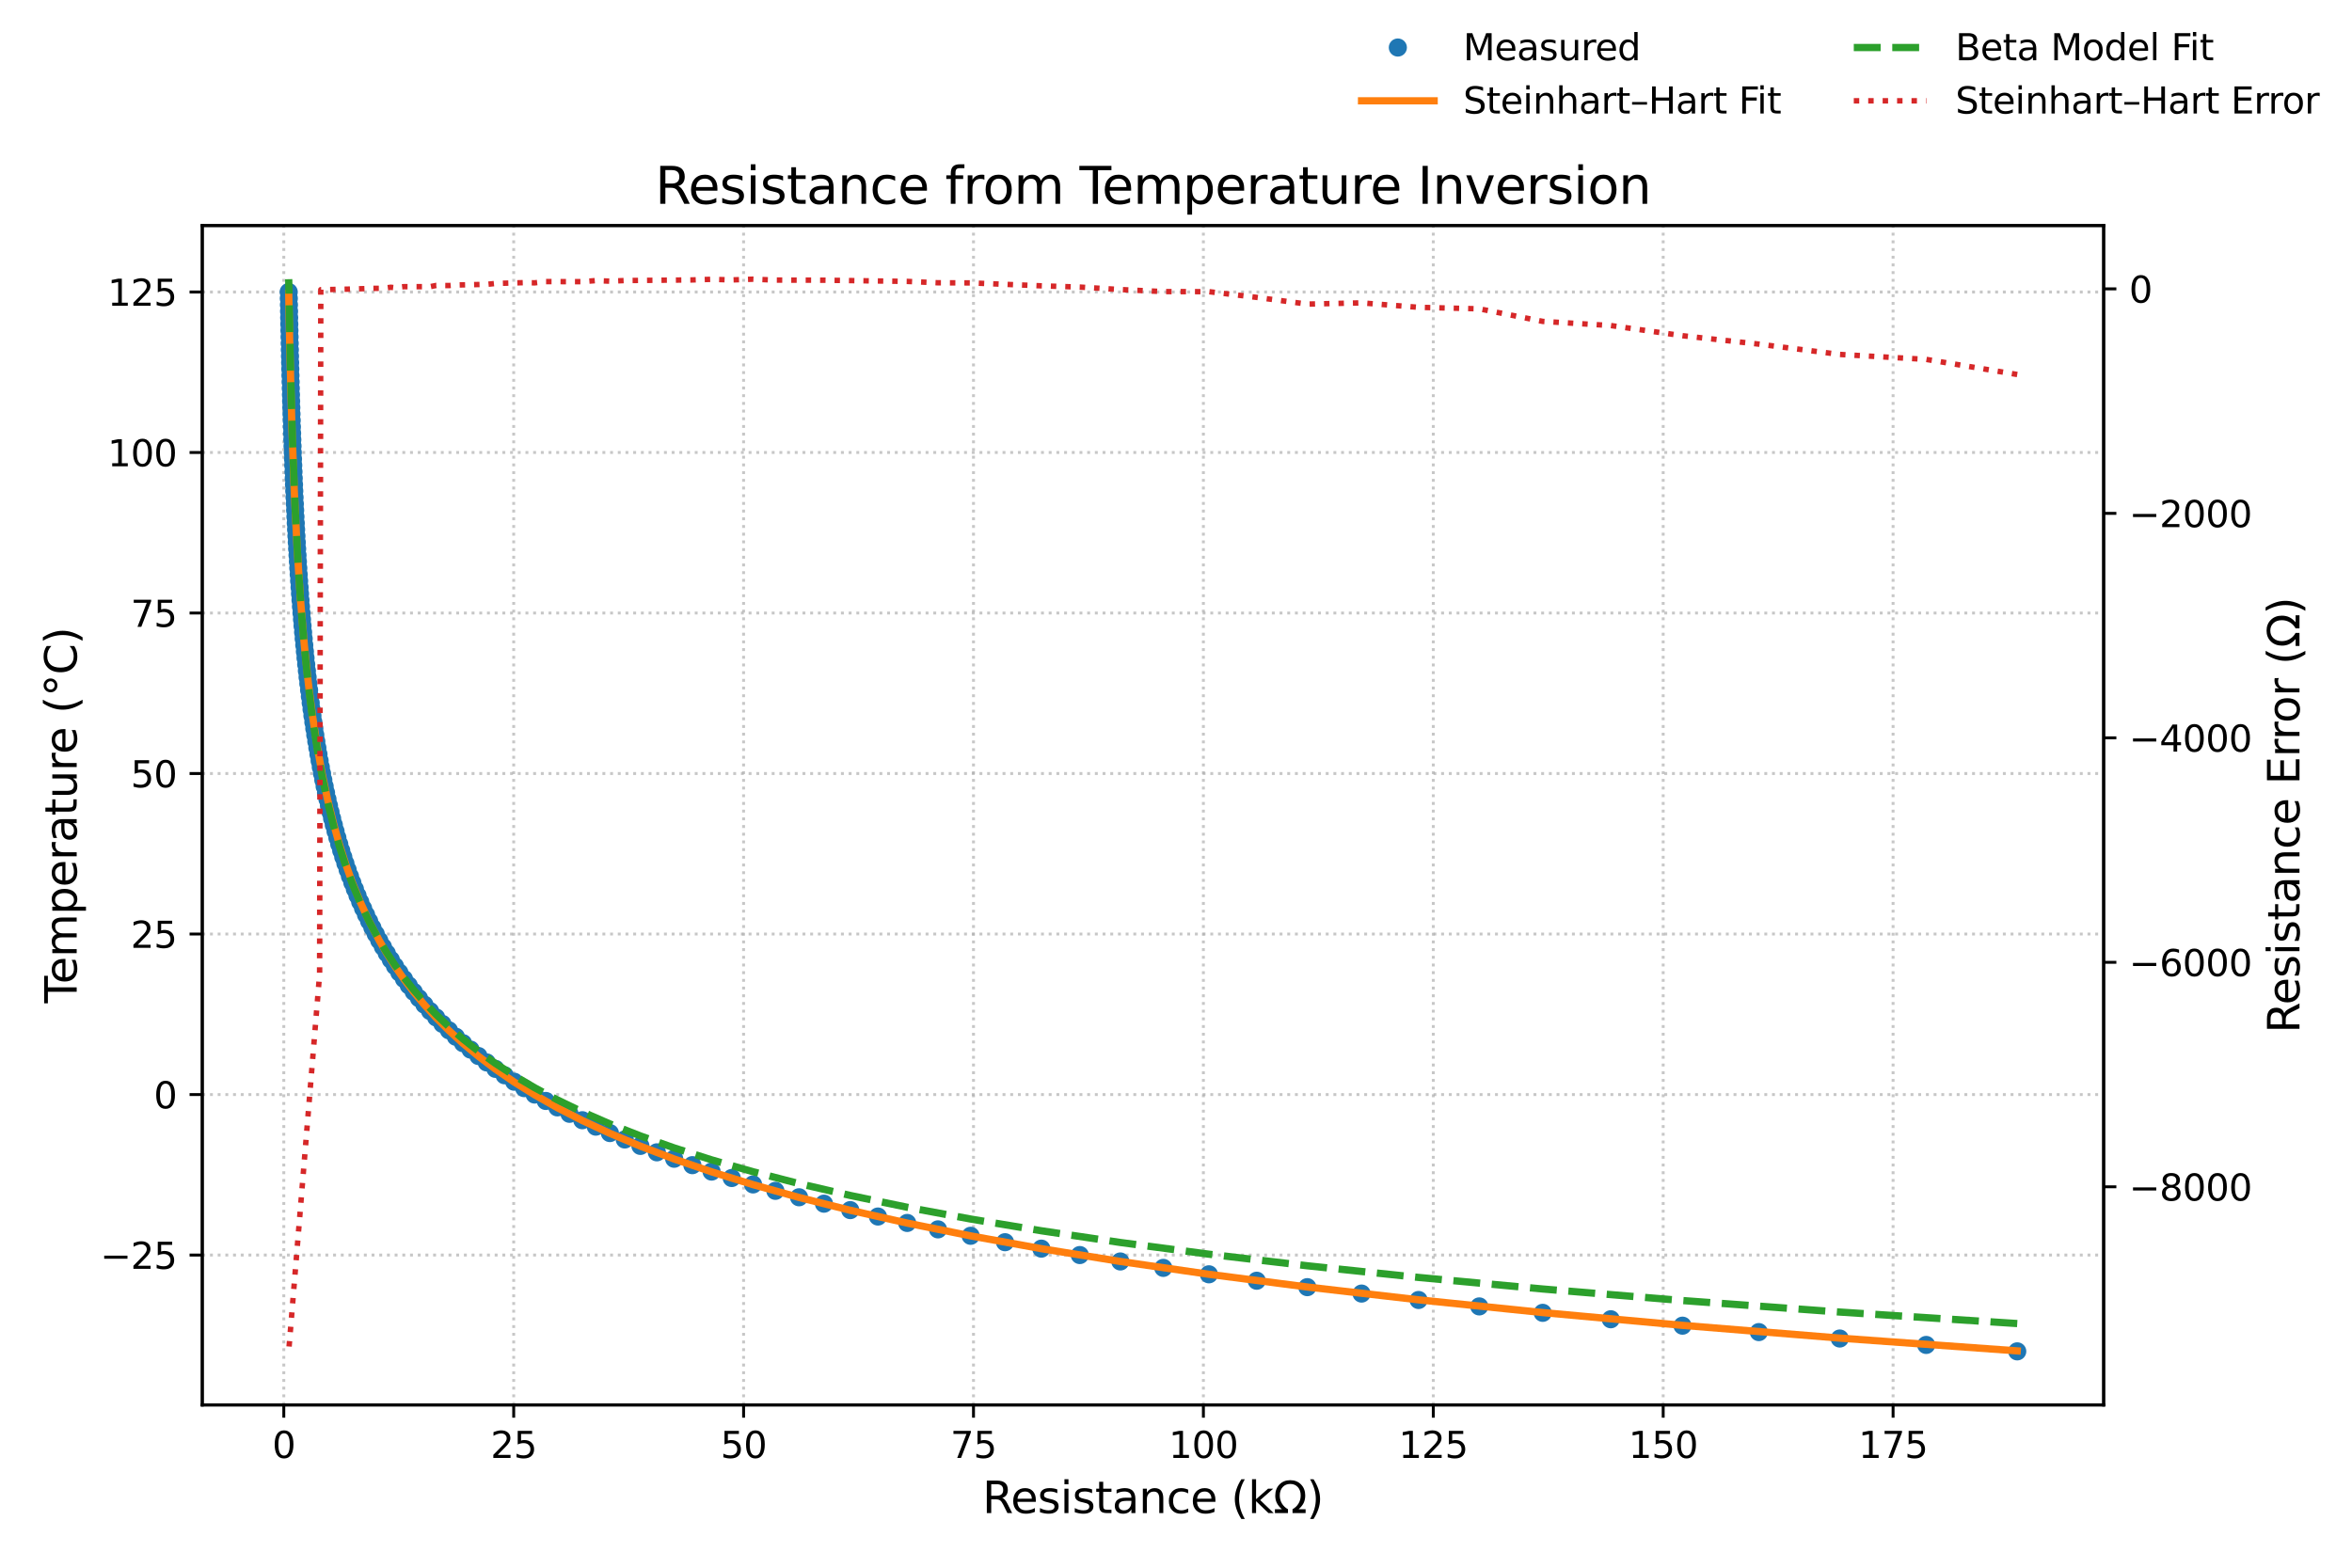 <?xml version="1.0" encoding="utf-8" standalone="no"?>
<!DOCTYPE svg PUBLIC "-//W3C//DTD SVG 1.1//EN"
  "http://www.w3.org/Graphics/SVG/1.1/DTD/svg11.dtd">
<svg xmlns:xlink="http://www.w3.org/1999/xlink" width="648pt" height="432pt" viewBox="0 0 648 432" xmlns="http://www.w3.org/2000/svg" version="1.1">
 <defs>
  <style type="text/css">*{stroke-linejoin: round; stroke-linecap: butt}</style>
 </defs>
 <g id="figure_1">
  <g id="patch_1">
   <path d="M 0 432 
L 648 432 
L 648 0 
L 0 0 
z
" style="fill: #ffffff"/>
  </g>
  <g id="axes_1">
   <g id="patch_2">
    <path d="M 55.73 387.16 
L 579.58 387.16 
L 579.58 62.16 
L 55.73 62.16 
z
" style="fill: #ffffff"/>
   </g>
   <g id="matplotlib.axis_1">
    <g id="xtick_1">
     <g id="line2d_1">
      <path d="M 78.188 387.16 
L 78.188 62.16 
" clip-path="url(#pe65e4875a6)" style="fill: none; stroke-dasharray: 0.8,1.32; stroke-dashoffset: 0; stroke: #b0b0b0; stroke-opacity: 0.7; stroke-width: 0.8"/>
     </g>
     <g id="line2d_2">
      <defs>
       <path id="ma93706fbc3" d="M 0 0 
L 0 3.5 
" style="stroke: #000000; stroke-width: 0.8"/>
      </defs>
      <g>
       <use xlink:href="#ma93706fbc3" x="78.188" y="387.16" style="stroke: #000000; stroke-width: 0.8"/>
      </g>
     </g>
     <g id="text_1">
      <!-- 0 -->
      <g transform="translate(75.007 401.758) scale(0.1 -0.1)">
       <defs>
        <path id="DejaVuSans-30" d="M 2034 4250 
Q 1547 4250 1301 3770 
Q 1056 3291 1056 2328 
Q 1056 1369 1301 889 
Q 1547 409 2034 409 
Q 2525 409 2770 889 
Q 3016 1369 3016 2328 
Q 3016 3291 2770 3770 
Q 2525 4250 2034 4250 
z
M 2034 4750 
Q 2819 4750 3233 4129 
Q 3647 3509 3647 2328 
Q 3647 1150 3233 529 
Q 2819 -91 2034 -91 
Q 1250 -91 836 529 
Q 422 1150 422 2328 
Q 422 3509 836 4129 
Q 1250 4750 2034 4750 
z
" transform="scale(0.016)"/>
       </defs>
       <use xlink:href="#DejaVuSans-30"/>
      </g>
     </g>
    </g>
    <g id="xtick_2">
     <g id="line2d_3">
      <path d="M 141.528 387.16 
L 141.528 62.16 
" clip-path="url(#pe65e4875a6)" style="fill: none; stroke-dasharray: 0.8,1.32; stroke-dashoffset: 0; stroke: #b0b0b0; stroke-opacity: 0.7; stroke-width: 0.8"/>
     </g>
     <g id="line2d_4">
      <g>
       <use xlink:href="#ma93706fbc3" x="141.528" y="387.16" style="stroke: #000000; stroke-width: 0.8"/>
      </g>
     </g>
     <g id="text_2">
      <!-- 25 -->
      <g transform="translate(135.165 401.758) scale(0.1 -0.1)">
       <defs>
        <path id="DejaVuSans-32" d="M 1228 531 
L 3431 531 
L 3431 0 
L 469 0 
L 469 531 
Q 828 903 1448 1529 
Q 2069 2156 2228 2338 
Q 2531 2678 2651 2914 
Q 2772 3150 2772 3378 
Q 2772 3750 2511 3984 
Q 2250 4219 1831 4219 
Q 1534 4219 1204 4116 
Q 875 4013 500 3803 
L 500 4441 
Q 881 4594 1212 4672 
Q 1544 4750 1819 4750 
Q 2544 4750 2975 4387 
Q 3406 4025 3406 3419 
Q 3406 3131 3298 2873 
Q 3191 2616 2906 2266 
Q 2828 2175 2409 1742 
Q 1991 1309 1228 531 
z
" transform="scale(0.016)"/>
        <path id="DejaVuSans-35" d="M 691 4666 
L 3169 4666 
L 3169 4134 
L 1269 4134 
L 1269 2991 
Q 1406 3038 1543 3061 
Q 1681 3084 1819 3084 
Q 2600 3084 3056 2656 
Q 3513 2228 3513 1497 
Q 3513 744 3044 326 
Q 2575 -91 1722 -91 
Q 1428 -91 1123 -41 
Q 819 9 494 109 
L 494 744 
Q 775 591 1075 516 
Q 1375 441 1709 441 
Q 2250 441 2565 725 
Q 2881 1009 2881 1497 
Q 2881 1984 2565 2268 
Q 2250 2553 1709 2553 
Q 1456 2553 1204 2497 
Q 953 2441 691 2322 
L 691 4666 
z
" transform="scale(0.016)"/>
       </defs>
       <use xlink:href="#DejaVuSans-32"/>
       <use xlink:href="#DejaVuSans-35" transform="translate(63.623 0)"/>
      </g>
     </g>
    </g>
    <g id="xtick_3">
     <g id="line2d_5">
      <path d="M 204.868 387.16 
L 204.868 62.16 
" clip-path="url(#pe65e4875a6)" style="fill: none; stroke-dasharray: 0.8,1.32; stroke-dashoffset: 0; stroke: #b0b0b0; stroke-opacity: 0.7; stroke-width: 0.8"/>
     </g>
     <g id="line2d_6">
      <g>
       <use xlink:href="#ma93706fbc3" x="204.868" y="387.16" style="stroke: #000000; stroke-width: 0.8"/>
      </g>
     </g>
     <g id="text_3">
      <!-- 50 -->
      <g transform="translate(198.505 401.758) scale(0.1 -0.1)">
       <use xlink:href="#DejaVuSans-35"/>
       <use xlink:href="#DejaVuSans-30" transform="translate(63.623 0)"/>
      </g>
     </g>
    </g>
    <g id="xtick_4">
     <g id="line2d_7">
      <path d="M 268.207 387.16 
L 268.207 62.16 
" clip-path="url(#pe65e4875a6)" style="fill: none; stroke-dasharray: 0.8,1.32; stroke-dashoffset: 0; stroke: #b0b0b0; stroke-opacity: 0.7; stroke-width: 0.8"/>
     </g>
     <g id="line2d_8">
      <g>
       <use xlink:href="#ma93706fbc3" x="268.207" y="387.16" style="stroke: #000000; stroke-width: 0.8"/>
      </g>
     </g>
     <g id="text_4">
      <!-- 75 -->
      <g transform="translate(261.845 401.758) scale(0.1 -0.1)">
       <defs>
        <path id="DejaVuSans-37" d="M 525 4666 
L 3525 4666 
L 3525 4397 
L 1831 0 
L 1172 0 
L 2766 4134 
L 525 4134 
L 525 4666 
z
" transform="scale(0.016)"/>
       </defs>
       <use xlink:href="#DejaVuSans-37"/>
       <use xlink:href="#DejaVuSans-35" transform="translate(63.623 0)"/>
      </g>
     </g>
    </g>
    <g id="xtick_5">
     <g id="line2d_9">
      <path d="M 331.547 387.16 
L 331.547 62.16 
" clip-path="url(#pe65e4875a6)" style="fill: none; stroke-dasharray: 0.8,1.32; stroke-dashoffset: 0; stroke: #b0b0b0; stroke-opacity: 0.7; stroke-width: 0.8"/>
     </g>
     <g id="line2d_10">
      <g>
       <use xlink:href="#ma93706fbc3" x="331.547" y="387.16" style="stroke: #000000; stroke-width: 0.8"/>
      </g>
     </g>
     <g id="text_5">
      <!-- 100 -->
      <g transform="translate(322.003 401.758) scale(0.1 -0.1)">
       <defs>
        <path id="DejaVuSans-31" d="M 794 531 
L 1825 531 
L 1825 4091 
L 703 3866 
L 703 4441 
L 1819 4666 
L 2450 4666 
L 2450 531 
L 3481 531 
L 3481 0 
L 794 0 
L 794 531 
z
" transform="scale(0.016)"/>
       </defs>
       <use xlink:href="#DejaVuSans-31"/>
       <use xlink:href="#DejaVuSans-30" transform="translate(63.623 0)"/>
       <use xlink:href="#DejaVuSans-30" transform="translate(127.246 0)"/>
      </g>
     </g>
    </g>
    <g id="xtick_6">
     <g id="line2d_11">
      <path d="M 394.886 387.16 
L 394.886 62.16 
" clip-path="url(#pe65e4875a6)" style="fill: none; stroke-dasharray: 0.8,1.32; stroke-dashoffset: 0; stroke: #b0b0b0; stroke-opacity: 0.7; stroke-width: 0.8"/>
     </g>
     <g id="line2d_12">
      <g>
       <use xlink:href="#ma93706fbc3" x="394.886" y="387.16" style="stroke: #000000; stroke-width: 0.8"/>
      </g>
     </g>
     <g id="text_6">
      <!-- 125 -->
      <g transform="translate(385.342 401.758) scale(0.1 -0.1)">
       <use xlink:href="#DejaVuSans-31"/>
       <use xlink:href="#DejaVuSans-32" transform="translate(63.623 0)"/>
       <use xlink:href="#DejaVuSans-35" transform="translate(127.246 0)"/>
      </g>
     </g>
    </g>
    <g id="xtick_7">
     <g id="line2d_13">
      <path d="M 458.226 387.16 
L 458.226 62.16 
" clip-path="url(#pe65e4875a6)" style="fill: none; stroke-dasharray: 0.8,1.32; stroke-dashoffset: 0; stroke: #b0b0b0; stroke-opacity: 0.7; stroke-width: 0.8"/>
     </g>
     <g id="line2d_14">
      <g>
       <use xlink:href="#ma93706fbc3" x="458.226" y="387.16" style="stroke: #000000; stroke-width: 0.8"/>
      </g>
     </g>
     <g id="text_7">
      <!-- 150 -->
      <g transform="translate(448.682 401.758) scale(0.1 -0.1)">
       <use xlink:href="#DejaVuSans-31"/>
       <use xlink:href="#DejaVuSans-35" transform="translate(63.623 0)"/>
       <use xlink:href="#DejaVuSans-30" transform="translate(127.246 0)"/>
      </g>
     </g>
    </g>
    <g id="xtick_8">
     <g id="line2d_15">
      <path d="M 521.565 387.16 
L 521.565 62.16 
" clip-path="url(#pe65e4875a6)" style="fill: none; stroke-dasharray: 0.8,1.32; stroke-dashoffset: 0; stroke: #b0b0b0; stroke-opacity: 0.7; stroke-width: 0.8"/>
     </g>
     <g id="line2d_16">
      <g>
       <use xlink:href="#ma93706fbc3" x="521.565" y="387.16" style="stroke: #000000; stroke-width: 0.8"/>
      </g>
     </g>
     <g id="text_8">
      <!-- 175 -->
      <g transform="translate(512.022 401.758) scale(0.1 -0.1)">
       <use xlink:href="#DejaVuSans-31"/>
       <use xlink:href="#DejaVuSans-37" transform="translate(63.623 0)"/>
       <use xlink:href="#DejaVuSans-35" transform="translate(127.246 0)"/>
      </g>
     </g>
    </g>
    <g id="text_9">
     <!-- Resistance (kΩ) -->
     <g transform="translate(270.675 416.956) scale(0.12 -0.12)">
      <defs>
       <path id="DejaVuSans-52" d="M 2841 2188 
Q 3044 2119 3236 1894 
Q 3428 1669 3622 1275 
L 4263 0 
L 3584 0 
L 2988 1197 
Q 2756 1666 2539 1819 
Q 2322 1972 1947 1972 
L 1259 1972 
L 1259 0 
L 628 0 
L 628 4666 
L 2053 4666 
Q 2853 4666 3247 4331 
Q 3641 3997 3641 3322 
Q 3641 2881 3436 2590 
Q 3231 2300 2841 2188 
z
M 1259 4147 
L 1259 2491 
L 2053 2491 
Q 2509 2491 2742 2702 
Q 2975 2913 2975 3322 
Q 2975 3731 2742 3939 
Q 2509 4147 2053 4147 
L 1259 4147 
z
" transform="scale(0.016)"/>
       <path id="DejaVuSans-65" d="M 3597 1894 
L 3597 1613 
L 953 1613 
Q 991 1019 1311 708 
Q 1631 397 2203 397 
Q 2534 397 2845 478 
Q 3156 559 3463 722 
L 3463 178 
Q 3153 47 2828 -22 
Q 2503 -91 2169 -91 
Q 1331 -91 842 396 
Q 353 884 353 1716 
Q 353 2575 817 3079 
Q 1281 3584 2069 3584 
Q 2775 3584 3186 3129 
Q 3597 2675 3597 1894 
z
M 3022 2063 
Q 3016 2534 2758 2815 
Q 2500 3097 2075 3097 
Q 1594 3097 1305 2825 
Q 1016 2553 972 2059 
L 3022 2063 
z
" transform="scale(0.016)"/>
       <path id="DejaVuSans-73" d="M 2834 3397 
L 2834 2853 
Q 2591 2978 2328 3040 
Q 2066 3103 1784 3103 
Q 1356 3103 1142 2972 
Q 928 2841 928 2578 
Q 928 2378 1081 2264 
Q 1234 2150 1697 2047 
L 1894 2003 
Q 2506 1872 2764 1633 
Q 3022 1394 3022 966 
Q 3022 478 2636 193 
Q 2250 -91 1575 -91 
Q 1294 -91 989 -36 
Q 684 19 347 128 
L 347 722 
Q 666 556 975 473 
Q 1284 391 1588 391 
Q 1994 391 2212 530 
Q 2431 669 2431 922 
Q 2431 1156 2273 1281 
Q 2116 1406 1581 1522 
L 1381 1569 
Q 847 1681 609 1914 
Q 372 2147 372 2553 
Q 372 3047 722 3315 
Q 1072 3584 1716 3584 
Q 2034 3584 2315 3537 
Q 2597 3491 2834 3397 
z
" transform="scale(0.016)"/>
       <path id="DejaVuSans-69" d="M 603 3500 
L 1178 3500 
L 1178 0 
L 603 0 
L 603 3500 
z
M 603 4863 
L 1178 4863 
L 1178 4134 
L 603 4134 
L 603 4863 
z
" transform="scale(0.016)"/>
       <path id="DejaVuSans-74" d="M 1172 4494 
L 1172 3500 
L 2356 3500 
L 2356 3053 
L 1172 3053 
L 1172 1153 
Q 1172 725 1289 603 
Q 1406 481 1766 481 
L 2356 481 
L 2356 0 
L 1766 0 
Q 1100 0 847 248 
Q 594 497 594 1153 
L 594 3053 
L 172 3053 
L 172 3500 
L 594 3500 
L 594 4494 
L 1172 4494 
z
" transform="scale(0.016)"/>
       <path id="DejaVuSans-61" d="M 2194 1759 
Q 1497 1759 1228 1600 
Q 959 1441 959 1056 
Q 959 750 1161 570 
Q 1363 391 1709 391 
Q 2188 391 2477 730 
Q 2766 1069 2766 1631 
L 2766 1759 
L 2194 1759 
z
M 3341 1997 
L 3341 0 
L 2766 0 
L 2766 531 
Q 2569 213 2275 61 
Q 1981 -91 1556 -91 
Q 1019 -91 701 211 
Q 384 513 384 1019 
Q 384 1609 779 1909 
Q 1175 2209 1959 2209 
L 2766 2209 
L 2766 2266 
Q 2766 2663 2505 2880 
Q 2244 3097 1772 3097 
Q 1472 3097 1187 3025 
Q 903 2953 641 2809 
L 641 3341 
Q 956 3463 1253 3523 
Q 1550 3584 1831 3584 
Q 2591 3584 2966 3190 
Q 3341 2797 3341 1997 
z
" transform="scale(0.016)"/>
       <path id="DejaVuSans-6e" d="M 3513 2113 
L 3513 0 
L 2938 0 
L 2938 2094 
Q 2938 2591 2744 2837 
Q 2550 3084 2163 3084 
Q 1697 3084 1428 2787 
Q 1159 2491 1159 1978 
L 1159 0 
L 581 0 
L 581 3500 
L 1159 3500 
L 1159 2956 
Q 1366 3272 1645 3428 
Q 1925 3584 2291 3584 
Q 2894 3584 3203 3211 
Q 3513 2838 3513 2113 
z
" transform="scale(0.016)"/>
       <path id="DejaVuSans-63" d="M 3122 3366 
L 3122 2828 
Q 2878 2963 2633 3030 
Q 2388 3097 2138 3097 
Q 1578 3097 1268 2742 
Q 959 2388 959 1747 
Q 959 1106 1268 751 
Q 1578 397 2138 397 
Q 2388 397 2633 464 
Q 2878 531 3122 666 
L 3122 134 
Q 2881 22 2623 -34 
Q 2366 -91 2075 -91 
Q 1284 -91 818 406 
Q 353 903 353 1747 
Q 353 2603 823 3093 
Q 1294 3584 2113 3584 
Q 2378 3584 2631 3529 
Q 2884 3475 3122 3366 
z
" transform="scale(0.016)"/>
       <path id="DejaVuSans-20" transform="scale(0.016)"/>
       <path id="DejaVuSans-28" d="M 1984 4856 
Q 1566 4138 1362 3434 
Q 1159 2731 1159 2009 
Q 1159 1288 1364 580 
Q 1569 -128 1984 -844 
L 1484 -844 
Q 1016 -109 783 600 
Q 550 1309 550 2009 
Q 550 2706 781 3412 
Q 1013 4119 1484 4856 
L 1984 4856 
z
" transform="scale(0.016)"/>
       <path id="DejaVuSans-6b" d="M 581 4863 
L 1159 4863 
L 1159 1991 
L 2875 3500 
L 3609 3500 
L 1753 1863 
L 3688 0 
L 2938 0 
L 1159 1709 
L 1159 0 
L 581 0 
L 581 4863 
z
" transform="scale(0.016)"/>
       <path id="DejaVuSans-3a9" d="M 4647 556 
L 4647 0 
L 2772 0 
L 2772 556 
Q 3325 859 3634 1378 
Q 3944 1897 3944 2528 
Q 3944 3278 3531 3731 
Q 3119 4184 2444 4184 
Q 1769 4184 1355 3729 
Q 941 3275 941 2528 
Q 941 1897 1250 1378 
Q 1563 859 2119 556 
L 2119 0 
L 244 0 
L 244 556 
L 1241 556 
Q 747 991 519 1456 
Q 294 1922 294 2497 
Q 294 3491 894 4106 
Q 1491 4722 2444 4722 
Q 3391 4722 3994 4106 
Q 4594 3494 4594 2528 
Q 4594 1922 4372 1459 
Q 4150 997 3647 556 
L 4647 556 
z
" transform="scale(0.016)"/>
       <path id="DejaVuSans-29" d="M 513 4856 
L 1013 4856 
Q 1481 4119 1714 3412 
Q 1947 2706 1947 2009 
Q 1947 1309 1714 600 
Q 1481 -109 1013 -844 
L 513 -844 
Q 928 -128 1133 580 
Q 1338 1288 1338 2009 
Q 1338 2731 1133 3434 
Q 928 4138 513 4856 
z
" transform="scale(0.016)"/>
      </defs>
      <use xlink:href="#DejaVuSans-52"/>
      <use xlink:href="#DejaVuSans-65" transform="translate(64.982 0)"/>
      <use xlink:href="#DejaVuSans-73" transform="translate(126.506 0)"/>
      <use xlink:href="#DejaVuSans-69" transform="translate(178.605 0)"/>
      <use xlink:href="#DejaVuSans-73" transform="translate(206.389 0)"/>
      <use xlink:href="#DejaVuSans-74" transform="translate(258.488 0)"/>
      <use xlink:href="#DejaVuSans-61" transform="translate(297.697 0)"/>
      <use xlink:href="#DejaVuSans-6e" transform="translate(358.977 0)"/>
      <use xlink:href="#DejaVuSans-63" transform="translate(422.355 0)"/>
      <use xlink:href="#DejaVuSans-65" transform="translate(477.336 0)"/>
      <use xlink:href="#DejaVuSans-20" transform="translate(538.859 0)"/>
      <use xlink:href="#DejaVuSans-28" transform="translate(570.646 0)"/>
      <use xlink:href="#DejaVuSans-6b" transform="translate(609.66 0)"/>
      <use xlink:href="#DejaVuSans-3a9" transform="translate(667.57 0)"/>
      <use xlink:href="#DejaVuSans-29" transform="translate(743.986 0)"/>
     </g>
    </g>
   </g>
   <g id="matplotlib.axis_2">
    <g id="ytick_1">
     <g id="line2d_17">
      <path d="M 55.73 345.849 
L 579.58 345.849 
" clip-path="url(#pe65e4875a6)" style="fill: none; stroke-dasharray: 0.8,1.32; stroke-dashoffset: 0; stroke: #b0b0b0; stroke-opacity: 0.7; stroke-width: 0.8"/>
     </g>
     <g id="line2d_18">
      <defs>
       <path id="m3b8ee5f449" d="M 0 0 
L -3.5 0 
" style="stroke: #000000; stroke-width: 0.8"/>
      </defs>
      <g>
       <use xlink:href="#m3b8ee5f449" x="55.73" y="345.849" style="stroke: #000000; stroke-width: 0.8"/>
      </g>
     </g>
     <g id="text_10">
      <!-- −25 -->
      <g transform="translate(27.625 349.648) scale(0.1 -0.1)">
       <defs>
        <path id="DejaVuSans-2212" d="M 678 2272 
L 4684 2272 
L 4684 1741 
L 678 1741 
L 678 2272 
z
" transform="scale(0.016)"/>
       </defs>
       <use xlink:href="#DejaVuSans-2212"/>
       <use xlink:href="#DejaVuSans-32" transform="translate(83.789 0)"/>
       <use xlink:href="#DejaVuSans-35" transform="translate(147.412 0)"/>
      </g>
     </g>
    </g>
    <g id="ytick_2">
     <g id="line2d_19">
      <path d="M 55.73 301.618 
L 579.58 301.618 
" clip-path="url(#pe65e4875a6)" style="fill: none; stroke-dasharray: 0.8,1.32; stroke-dashoffset: 0; stroke: #b0b0b0; stroke-opacity: 0.7; stroke-width: 0.8"/>
     </g>
     <g id="line2d_20">
      <g>
       <use xlink:href="#m3b8ee5f449" x="55.73" y="301.618" style="stroke: #000000; stroke-width: 0.8"/>
      </g>
     </g>
     <g id="text_11">
      <!-- 0 -->
      <g transform="translate(42.367 305.417) scale(0.1 -0.1)">
       <use xlink:href="#DejaVuSans-30"/>
      </g>
     </g>
    </g>
    <g id="ytick_3">
     <g id="line2d_21">
      <path d="M 55.73 257.387 
L 579.58 257.387 
" clip-path="url(#pe65e4875a6)" style="fill: none; stroke-dasharray: 0.8,1.32; stroke-dashoffset: 0; stroke: #b0b0b0; stroke-opacity: 0.7; stroke-width: 0.8"/>
     </g>
     <g id="line2d_22">
      <g>
       <use xlink:href="#m3b8ee5f449" x="55.73" y="257.387" style="stroke: #000000; stroke-width: 0.8"/>
      </g>
     </g>
     <g id="text_12">
      <!-- 25 -->
      <g transform="translate(36.005 261.186) scale(0.1 -0.1)">
       <use xlink:href="#DejaVuSans-32"/>
       <use xlink:href="#DejaVuSans-35" transform="translate(63.623 0)"/>
      </g>
     </g>
    </g>
    <g id="ytick_4">
     <g id="line2d_23">
      <path d="M 55.73 213.156 
L 579.58 213.156 
" clip-path="url(#pe65e4875a6)" style="fill: none; stroke-dasharray: 0.8,1.32; stroke-dashoffset: 0; stroke: #b0b0b0; stroke-opacity: 0.7; stroke-width: 0.8"/>
     </g>
     <g id="line2d_24">
      <g>
       <use xlink:href="#m3b8ee5f449" x="55.73" y="213.156" style="stroke: #000000; stroke-width: 0.8"/>
      </g>
     </g>
     <g id="text_13">
      <!-- 50 -->
      <g transform="translate(36.005 216.955) scale(0.1 -0.1)">
       <use xlink:href="#DejaVuSans-35"/>
       <use xlink:href="#DejaVuSans-30" transform="translate(63.623 0)"/>
      </g>
     </g>
    </g>
    <g id="ytick_5">
     <g id="line2d_25">
      <path d="M 55.73 168.925 
L 579.58 168.925 
" clip-path="url(#pe65e4875a6)" style="fill: none; stroke-dasharray: 0.8,1.32; stroke-dashoffset: 0; stroke: #b0b0b0; stroke-opacity: 0.7; stroke-width: 0.8"/>
     </g>
     <g id="line2d_26">
      <g>
       <use xlink:href="#m3b8ee5f449" x="55.73" y="168.925" style="stroke: #000000; stroke-width: 0.8"/>
      </g>
     </g>
     <g id="text_14">
      <!-- 75 -->
      <g transform="translate(36.005 172.724) scale(0.1 -0.1)">
       <use xlink:href="#DejaVuSans-37"/>
       <use xlink:href="#DejaVuSans-35" transform="translate(63.623 0)"/>
      </g>
     </g>
    </g>
    <g id="ytick_6">
     <g id="line2d_27">
      <path d="M 55.73 124.694 
L 579.58 124.694 
" clip-path="url(#pe65e4875a6)" style="fill: none; stroke-dasharray: 0.8,1.32; stroke-dashoffset: 0; stroke: #b0b0b0; stroke-opacity: 0.7; stroke-width: 0.8"/>
     </g>
     <g id="line2d_28">
      <g>
       <use xlink:href="#m3b8ee5f449" x="55.73" y="124.694" style="stroke: #000000; stroke-width: 0.8"/>
      </g>
     </g>
     <g id="text_15">
      <!-- 100 -->
      <g transform="translate(29.642 128.493) scale(0.1 -0.1)">
       <use xlink:href="#DejaVuSans-31"/>
       <use xlink:href="#DejaVuSans-30" transform="translate(63.623 0)"/>
       <use xlink:href="#DejaVuSans-30" transform="translate(127.246 0)"/>
      </g>
     </g>
    </g>
    <g id="ytick_7">
     <g id="line2d_29">
      <path d="M 55.73 80.463 
L 579.58 80.463 
" clip-path="url(#pe65e4875a6)" style="fill: none; stroke-dasharray: 0.8,1.32; stroke-dashoffset: 0; stroke: #b0b0b0; stroke-opacity: 0.7; stroke-width: 0.8"/>
     </g>
     <g id="line2d_30">
      <g>
       <use xlink:href="#m3b8ee5f449" x="55.73" y="80.463" style="stroke: #000000; stroke-width: 0.8"/>
      </g>
     </g>
     <g id="text_16">
      <!-- 125 -->
      <g transform="translate(29.642 84.263) scale(0.1 -0.1)">
       <use xlink:href="#DejaVuSans-31"/>
       <use xlink:href="#DejaVuSans-32" transform="translate(63.623 0)"/>
       <use xlink:href="#DejaVuSans-35" transform="translate(127.246 0)"/>
      </g>
     </g>
    </g>
    <g id="text_17">
     <!-- Temperature (°C) -->
     <g transform="translate(21.13 276.442) rotate(-90) scale(0.12 -0.12)">
      <defs>
       <path id="DejaVuSans-54" d="M -19 4666 
L 3928 4666 
L 3928 4134 
L 2272 4134 
L 2272 0 
L 1638 0 
L 1638 4134 
L -19 4134 
L -19 4666 
z
" transform="scale(0.016)"/>
       <path id="DejaVuSans-6d" d="M 3328 2828 
Q 3544 3216 3844 3400 
Q 4144 3584 4550 3584 
Q 5097 3584 5394 3201 
Q 5691 2819 5691 2113 
L 5691 0 
L 5113 0 
L 5113 2094 
Q 5113 2597 4934 2840 
Q 4756 3084 4391 3084 
Q 3944 3084 3684 2787 
Q 3425 2491 3425 1978 
L 3425 0 
L 2847 0 
L 2847 2094 
Q 2847 2600 2669 2842 
Q 2491 3084 2119 3084 
Q 1678 3084 1418 2786 
Q 1159 2488 1159 1978 
L 1159 0 
L 581 0 
L 581 3500 
L 1159 3500 
L 1159 2956 
Q 1356 3278 1631 3431 
Q 1906 3584 2284 3584 
Q 2666 3584 2933 3390 
Q 3200 3197 3328 2828 
z
" transform="scale(0.016)"/>
       <path id="DejaVuSans-70" d="M 1159 525 
L 1159 -1331 
L 581 -1331 
L 581 3500 
L 1159 3500 
L 1159 2969 
Q 1341 3281 1617 3432 
Q 1894 3584 2278 3584 
Q 2916 3584 3314 3078 
Q 3713 2572 3713 1747 
Q 3713 922 3314 415 
Q 2916 -91 2278 -91 
Q 1894 -91 1617 61 
Q 1341 213 1159 525 
z
M 3116 1747 
Q 3116 2381 2855 2742 
Q 2594 3103 2138 3103 
Q 1681 3103 1420 2742 
Q 1159 2381 1159 1747 
Q 1159 1113 1420 752 
Q 1681 391 2138 391 
Q 2594 391 2855 752 
Q 3116 1113 3116 1747 
z
" transform="scale(0.016)"/>
       <path id="DejaVuSans-72" d="M 2631 2963 
Q 2534 3019 2420 3045 
Q 2306 3072 2169 3072 
Q 1681 3072 1420 2755 
Q 1159 2438 1159 1844 
L 1159 0 
L 581 0 
L 581 3500 
L 1159 3500 
L 1159 2956 
Q 1341 3275 1631 3429 
Q 1922 3584 2338 3584 
Q 2397 3584 2469 3576 
Q 2541 3569 2628 3553 
L 2631 2963 
z
" transform="scale(0.016)"/>
       <path id="DejaVuSans-75" d="M 544 1381 
L 544 3500 
L 1119 3500 
L 1119 1403 
Q 1119 906 1312 657 
Q 1506 409 1894 409 
Q 2359 409 2629 706 
Q 2900 1003 2900 1516 
L 2900 3500 
L 3475 3500 
L 3475 0 
L 2900 0 
L 2900 538 
Q 2691 219 2414 64 
Q 2138 -91 1772 -91 
Q 1169 -91 856 284 
Q 544 659 544 1381 
z
M 1991 3584 
L 1991 3584 
z
" transform="scale(0.016)"/>
       <path id="DejaVuSans-b0" d="M 1600 4347 
Q 1350 4347 1178 4173 
Q 1006 4000 1006 3750 
Q 1006 3503 1178 3333 
Q 1350 3163 1600 3163 
Q 1850 3163 2022 3333 
Q 2194 3503 2194 3750 
Q 2194 3997 2020 4172 
Q 1847 4347 1600 4347 
z
M 1600 4750 
Q 1800 4750 1984 4673 
Q 2169 4597 2303 4453 
Q 2447 4313 2519 4134 
Q 2591 3956 2591 3750 
Q 2591 3338 2302 3052 
Q 2013 2766 1594 2766 
Q 1172 2766 890 3047 
Q 609 3328 609 3750 
Q 609 4169 896 4459 
Q 1184 4750 1600 4750 
z
" transform="scale(0.016)"/>
       <path id="DejaVuSans-43" d="M 4122 4306 
L 4122 3641 
Q 3803 3938 3442 4084 
Q 3081 4231 2675 4231 
Q 1875 4231 1450 3742 
Q 1025 3253 1025 2328 
Q 1025 1406 1450 917 
Q 1875 428 2675 428 
Q 3081 428 3442 575 
Q 3803 722 4122 1019 
L 4122 359 
Q 3791 134 3420 21 
Q 3050 -91 2638 -91 
Q 1578 -91 968 557 
Q 359 1206 359 2328 
Q 359 3453 968 4101 
Q 1578 4750 2638 4750 
Q 3056 4750 3426 4639 
Q 3797 4528 4122 4306 
z
" transform="scale(0.016)"/>
      </defs>
      <use xlink:href="#DejaVuSans-54"/>
      <use xlink:href="#DejaVuSans-65" transform="translate(44.084 0)"/>
      <use xlink:href="#DejaVuSans-6d" transform="translate(105.607 0)"/>
      <use xlink:href="#DejaVuSans-70" transform="translate(203.02 0)"/>
      <use xlink:href="#DejaVuSans-65" transform="translate(266.496 0)"/>
      <use xlink:href="#DejaVuSans-72" transform="translate(328.02 0)"/>
      <use xlink:href="#DejaVuSans-61" transform="translate(369.133 0)"/>
      <use xlink:href="#DejaVuSans-74" transform="translate(430.412 0)"/>
      <use xlink:href="#DejaVuSans-75" transform="translate(469.621 0)"/>
      <use xlink:href="#DejaVuSans-72" transform="translate(533 0)"/>
      <use xlink:href="#DejaVuSans-65" transform="translate(571.863 0)"/>
      <use xlink:href="#DejaVuSans-20" transform="translate(633.387 0)"/>
      <use xlink:href="#DejaVuSans-28" transform="translate(665.174 0)"/>
      <use xlink:href="#DejaVuSans-b0" transform="translate(704.188 0)"/>
      <use xlink:href="#DejaVuSans-43" transform="translate(754.188 0)"/>
      <use xlink:href="#DejaVuSans-29" transform="translate(824.012 0)"/>
     </g>
    </g>
   </g>
   <g id="line2d_31">
    <defs>
     <path id="md6e89437a3" d="M 0 2 
C 0.53 2 1.039 1.789 1.414 1.414 
C 1.789 1.039 2 0.53 2 0 
C 2 -0.53 1.789 -1.039 1.414 -1.414 
C 1.039 -1.789 0.53 -2 0 -2 
C -0.53 -2 -1.039 -1.789 -1.414 -1.414 
C -1.789 -1.039 -2 -0.53 -2 0 
C -2 0.53 -1.789 1.039 -1.414 1.414 
C -1.039 1.789 -0.53 2 0 2 
z
" style="stroke: #1f77b4"/>
    </defs>
    <g clip-path="url(#pe65e4875a6)">
     <use xlink:href="#md6e89437a3" x="555.769" y="372.387" style="fill: #1f77b4; stroke: #1f77b4"/>
     <use xlink:href="#md6e89437a3" x="530.686" y="370.618" style="fill: #1f77b4; stroke: #1f77b4"/>
     <use xlink:href="#md6e89437a3" x="506.871" y="368.849" style="fill: #1f77b4; stroke: #1f77b4"/>
     <use xlink:href="#md6e89437a3" x="484.575" y="367.08" style="fill: #1f77b4; stroke: #1f77b4"/>
     <use xlink:href="#md6e89437a3" x="463.546" y="365.31" style="fill: #1f77b4; stroke: #1f77b4"/>
     <use xlink:href="#md6e89437a3" x="443.784" y="363.541" style="fill: #1f77b4; stroke: #1f77b4"/>
     <use xlink:href="#md6e89437a3" x="425.036" y="361.772" style="fill: #1f77b4; stroke: #1f77b4"/>
     <use xlink:href="#md6e89437a3" x="407.554" y="360.003" style="fill: #1f77b4; stroke: #1f77b4"/>
     <use xlink:href="#md6e89437a3" x="390.832" y="358.233" style="fill: #1f77b4; stroke: #1f77b4"/>
     <use xlink:href="#md6e89437a3" x="375.124" y="356.464" style="fill: #1f77b4; stroke: #1f77b4"/>
     <use xlink:href="#md6e89437a3" x="360.176" y="354.695" style="fill: #1f77b4; stroke: #1f77b4"/>
     <use xlink:href="#md6e89437a3" x="346.241" y="352.926" style="fill: #1f77b4; stroke: #1f77b4"/>
     <use xlink:href="#md6e89437a3" x="333.067" y="351.156" style="fill: #1f77b4; stroke: #1f77b4"/>
     <use xlink:href="#md6e89437a3" x="320.5" y="349.387" style="fill: #1f77b4; stroke: #1f77b4"/>
     <use xlink:href="#md6e89437a3" x="308.668" y="347.618" style="fill: #1f77b4; stroke: #1f77b4"/>
     <use xlink:href="#md6e89437a3" x="297.495" y="345.849" style="fill: #1f77b4; stroke: #1f77b4"/>
     <use xlink:href="#md6e89437a3" x="286.905" y="344.08" style="fill: #1f77b4; stroke: #1f77b4"/>
     <use xlink:href="#md6e89437a3" x="276.897" y="342.31" style="fill: #1f77b4; stroke: #1f77b4"/>
     <use xlink:href="#md6e89437a3" x="267.422" y="340.541" style="fill: #1f77b4; stroke: #1f77b4"/>
     <use xlink:href="#md6e89437a3" x="258.427" y="338.772" style="fill: #1f77b4; stroke: #1f77b4"/>
     <use xlink:href="#md6e89437a3" x="249.94" y="337.003" style="fill: #1f77b4; stroke: #1f77b4"/>
     <use xlink:href="#md6e89437a3" x="241.883" y="335.233" style="fill: #1f77b4; stroke: #1f77b4"/>
     <use xlink:href="#md6e89437a3" x="234.257" y="333.464" style="fill: #1f77b4; stroke: #1f77b4"/>
     <use xlink:href="#md6e89437a3" x="227.011" y="331.695" style="fill: #1f77b4; stroke: #1f77b4"/>
     <use xlink:href="#md6e89437a3" x="220.145" y="329.926" style="fill: #1f77b4; stroke: #1f77b4"/>
     <use xlink:href="#md6e89437a3" x="213.634" y="328.156" style="fill: #1f77b4; stroke: #1f77b4"/>
     <use xlink:href="#md6e89437a3" x="207.477" y="326.387" style="fill: #1f77b4; stroke: #1f77b4"/>
     <use xlink:href="#md6e89437a3" x="201.599" y="324.618" style="fill: #1f77b4; stroke: #1f77b4"/>
     <use xlink:href="#md6e89437a3" x="196.051" y="322.849" style="fill: #1f77b4; stroke: #1f77b4"/>
     <use xlink:href="#md6e89437a3" x="190.755" y="321.079" style="fill: #1f77b4; stroke: #1f77b4"/>
     <use xlink:href="#md6e89437a3" x="185.739" y="319.31" style="fill: #1f77b4; stroke: #1f77b4"/>
     <use xlink:href="#md6e89437a3" x="180.976" y="317.541" style="fill: #1f77b4; stroke: #1f77b4"/>
     <use xlink:href="#md6e89437a3" x="176.441" y="315.772" style="fill: #1f77b4; stroke: #1f77b4"/>
     <use xlink:href="#md6e89437a3" x="172.134" y="314.002" style="fill: #1f77b4; stroke: #1f77b4"/>
     <use xlink:href="#md6e89437a3" x="168.029" y="312.233" style="fill: #1f77b4; stroke: #1f77b4"/>
     <use xlink:href="#md6e89437a3" x="164.153" y="310.464" style="fill: #1f77b4; stroke: #1f77b4"/>
     <use xlink:href="#md6e89437a3" x="160.429" y="308.695" style="fill: #1f77b4; stroke: #1f77b4"/>
     <use xlink:href="#md6e89437a3" x="156.907" y="306.926" style="fill: #1f77b4; stroke: #1f77b4"/>
     <use xlink:href="#md6e89437a3" x="153.562" y="305.156" style="fill: #1f77b4; stroke: #1f77b4"/>
     <use xlink:href="#md6e89437a3" x="150.37" y="303.387" style="fill: #1f77b4; stroke: #1f77b4"/>
     <use xlink:href="#md6e89437a3" x="147.305" y="301.618" style="fill: #1f77b4; stroke: #1f77b4"/>
     <use xlink:href="#md6e89437a3" x="144.416" y="299.849" style="fill: #1f77b4; stroke: #1f77b4"/>
     <use xlink:href="#md6e89437a3" x="141.655" y="298.079" style="fill: #1f77b4; stroke: #1f77b4"/>
     <use xlink:href="#md6e89437a3" x="139.02" y="296.31" style="fill: #1f77b4; stroke: #1f77b4"/>
     <use xlink:href="#md6e89437a3" x="136.511" y="294.541" style="fill: #1f77b4; stroke: #1f77b4"/>
     <use xlink:href="#md6e89437a3" x="134.105" y="292.772" style="fill: #1f77b4; stroke: #1f77b4"/>
     <use xlink:href="#md6e89437a3" x="131.824" y="291.002" style="fill: #1f77b4; stroke: #1f77b4"/>
     <use xlink:href="#md6e89437a3" x="129.645" y="289.233" style="fill: #1f77b4; stroke: #1f77b4"/>
     <use xlink:href="#md6e89437a3" x="127.568" y="287.464" style="fill: #1f77b4; stroke: #1f77b4"/>
     <use xlink:href="#md6e89437a3" x="125.592" y="285.695" style="fill: #1f77b4; stroke: #1f77b4"/>
     <use xlink:href="#md6e89437a3" x="123.692" y="283.925" style="fill: #1f77b4; stroke: #1f77b4"/>
     <use xlink:href="#md6e89437a3" x="121.893" y="282.156" style="fill: #1f77b4; stroke: #1f77b4"/>
     <use xlink:href="#md6e89437a3" x="120.17" y="280.387" style="fill: #1f77b4; stroke: #1f77b4"/>
     <use xlink:href="#md6e89437a3" x="118.498" y="278.618" style="fill: #1f77b4; stroke: #1f77b4"/>
     <use xlink:href="#md6e89437a3" x="116.927" y="276.849" style="fill: #1f77b4; stroke: #1f77b4"/>
     <use xlink:href="#md6e89437a3" x="115.432" y="275.079" style="fill: #1f77b4; stroke: #1f77b4"/>
     <use xlink:href="#md6e89437a3" x="113.988" y="273.31" style="fill: #1f77b4; stroke: #1f77b4"/>
     <use xlink:href="#md6e89437a3" x="112.62" y="271.541" style="fill: #1f77b4; stroke: #1f77b4"/>
     <use xlink:href="#md6e89437a3" x="111.302" y="269.772" style="fill: #1f77b4; stroke: #1f77b4"/>
     <use xlink:href="#md6e89437a3" x="110.036" y="268.002" style="fill: #1f77b4; stroke: #1f77b4"/>
     <use xlink:href="#md6e89437a3" x="108.819" y="266.233" style="fill: #1f77b4; stroke: #1f77b4"/>
     <use xlink:href="#md6e89437a3" x="107.679" y="264.464" style="fill: #1f77b4; stroke: #1f77b4"/>
     <use xlink:href="#md6e89437a3" x="106.565" y="262.695" style="fill: #1f77b4; stroke: #1f77b4"/>
     <use xlink:href="#md6e89437a3" x="105.5" y="260.925" style="fill: #1f77b4; stroke: #1f77b4"/>
     <use xlink:href="#md6e89437a3" x="104.487" y="259.156" style="fill: #1f77b4; stroke: #1f77b4"/>
     <use xlink:href="#md6e89437a3" x="103.524" y="257.387" style="fill: #1f77b4; stroke: #1f77b4"/>
     <use xlink:href="#md6e89437a3" x="102.594" y="255.618" style="fill: #1f77b4; stroke: #1f77b4"/>
     <use xlink:href="#md6e89437a3" x="101.705" y="253.848" style="fill: #1f77b4; stroke: #1f77b4"/>
     <use xlink:href="#md6e89437a3" x="100.851" y="252.079" style="fill: #1f77b4; stroke: #1f77b4"/>
     <use xlink:href="#md6e89437a3" x="100.033" y="250.31" style="fill: #1f77b4; stroke: #1f77b4"/>
     <use xlink:href="#md6e89437a3" x="99.248" y="248.541" style="fill: #1f77b4; stroke: #1f77b4"/>
     <use xlink:href="#md6e89437a3" x="98.495" y="246.772" style="fill: #1f77b4; stroke: #1f77b4"/>
     <use xlink:href="#md6e89437a3" x="97.773" y="245.002" style="fill: #1f77b4; stroke: #1f77b4"/>
     <use xlink:href="#md6e89437a3" x="97.079" y="243.233" style="fill: #1f77b4; stroke: #1f77b4"/>
     <use xlink:href="#md6e89437a3" x="96.415" y="241.464" style="fill: #1f77b4; stroke: #1f77b4"/>
     <use xlink:href="#md6e89437a3" x="95.777" y="239.695" style="fill: #1f77b4; stroke: #1f77b4"/>
     <use xlink:href="#md6e89437a3" x="95.163" y="237.925" style="fill: #1f77b4; stroke: #1f77b4"/>
     <use xlink:href="#md6e89437a3" x="94.576" y="236.156" style="fill: #1f77b4; stroke: #1f77b4"/>
     <use xlink:href="#md6e89437a3" x="94.011" y="234.387" style="fill: #1f77b4; stroke: #1f77b4"/>
     <use xlink:href="#md6e89437a3" x="93.468" y="232.618" style="fill: #1f77b4; stroke: #1f77b4"/>
     <use xlink:href="#md6e89437a3" x="92.949" y="230.848" style="fill: #1f77b4; stroke: #1f77b4"/>
     <use xlink:href="#md6e89437a3" x="92.447" y="229.079" style="fill: #1f77b4; stroke: #1f77b4"/>
     <use xlink:href="#md6e89437a3" x="91.966" y="227.31" style="fill: #1f77b4; stroke: #1f77b4"/>
     <use xlink:href="#md6e89437a3" x="91.502" y="225.541" style="fill: #1f77b4; stroke: #1f77b4"/>
     <use xlink:href="#md6e89437a3" x="91.059" y="223.771" style="fill: #1f77b4; stroke: #1f77b4"/>
     <use xlink:href="#md6e89437a3" x="90.631" y="222.002" style="fill: #1f77b4; stroke: #1f77b4"/>
     <use xlink:href="#md6e89437a3" x="90.22" y="220.233" style="fill: #1f77b4; stroke: #1f77b4"/>
     <use xlink:href="#md6e89437a3" x="89.823" y="218.464" style="fill: #1f77b4; stroke: #1f77b4"/>
     <use xlink:href="#md6e89437a3" x="89.443" y="216.695" style="fill: #1f77b4; stroke: #1f77b4"/>
     <use xlink:href="#md6e89437a3" x="89.075" y="214.925" style="fill: #1f77b4; stroke: #1f77b4"/>
     <use xlink:href="#md6e89437a3" x="88.723" y="213.156" style="fill: #1f77b4; stroke: #1f77b4"/>
     <use xlink:href="#md6e89437a3" x="88.384" y="211.387" style="fill: #1f77b4; stroke: #1f77b4"/>
     <use xlink:href="#md6e89437a3" x="88.057" y="209.618" style="fill: #1f77b4; stroke: #1f77b4"/>
     <use xlink:href="#md6e89437a3" x="87.743" y="207.848" style="fill: #1f77b4; stroke: #1f77b4"/>
     <use xlink:href="#md6e89437a3" x="87.439" y="206.079" style="fill: #1f77b4; stroke: #1f77b4"/>
     <use xlink:href="#md6e89437a3" x="87.147" y="204.31" style="fill: #1f77b4; stroke: #1f77b4"/>
     <use xlink:href="#md6e89437a3" x="86.866" y="202.541" style="fill: #1f77b4; stroke: #1f77b4"/>
     <use xlink:href="#md6e89437a3" x="86.595" y="200.771" style="fill: #1f77b4; stroke: #1f77b4"/>
     <use xlink:href="#md6e89437a3" x="86.334" y="199.002" style="fill: #1f77b4; stroke: #1f77b4"/>
     <use xlink:href="#md6e89437a3" x="86.081" y="197.233" style="fill: #1f77b4; stroke: #1f77b4"/>
     <use xlink:href="#md6e89437a3" x="85.837" y="195.464" style="fill: #1f77b4; stroke: #1f77b4"/>
     <use xlink:href="#md6e89437a3" x="85.604" y="193.694" style="fill: #1f77b4; stroke: #1f77b4"/>
     <use xlink:href="#md6e89437a3" x="85.376" y="191.925" style="fill: #1f77b4; stroke: #1f77b4"/>
     <use xlink:href="#md6e89437a3" x="85.158" y="190.156" style="fill: #1f77b4; stroke: #1f77b4"/>
     <use xlink:href="#md6e89437a3" x="84.948" y="188.387" style="fill: #1f77b4; stroke: #1f77b4"/>
     <use xlink:href="#md6e89437a3" x="84.745" y="186.618" style="fill: #1f77b4; stroke: #1f77b4"/>
     <use xlink:href="#md6e89437a3" x="84.55" y="184.848" style="fill: #1f77b4; stroke: #1f77b4"/>
     <use xlink:href="#md6e89437a3" x="84.36" y="183.079" style="fill: #1f77b4; stroke: #1f77b4"/>
     <use xlink:href="#md6e89437a3" x="84.178" y="181.31" style="fill: #1f77b4; stroke: #1f77b4"/>
     <use xlink:href="#md6e89437a3" x="84.003" y="179.541" style="fill: #1f77b4; stroke: #1f77b4"/>
     <use xlink:href="#md6e89437a3" x="83.831" y="177.771" style="fill: #1f77b4; stroke: #1f77b4"/>
     <use xlink:href="#md6e89437a3" x="83.669" y="176.002" style="fill: #1f77b4; stroke: #1f77b4"/>
     <use xlink:href="#md6e89437a3" x="83.509" y="174.233" style="fill: #1f77b4; stroke: #1f77b4"/>
     <use xlink:href="#md6e89437a3" x="83.354" y="172.464" style="fill: #1f77b4; stroke: #1f77b4"/>
     <use xlink:href="#md6e89437a3" x="83.207" y="170.694" style="fill: #1f77b4; stroke: #1f77b4"/>
     <use xlink:href="#md6e89437a3" x="83.063" y="168.925" style="fill: #1f77b4; stroke: #1f77b4"/>
     <use xlink:href="#md6e89437a3" x="82.924" y="167.156" style="fill: #1f77b4; stroke: #1f77b4"/>
     <use xlink:href="#md6e89437a3" x="82.792" y="165.387" style="fill: #1f77b4; stroke: #1f77b4"/>
     <use xlink:href="#md6e89437a3" x="82.66" y="163.617" style="fill: #1f77b4; stroke: #1f77b4"/>
     <use xlink:href="#md6e89437a3" x="82.536" y="161.848" style="fill: #1f77b4; stroke: #1f77b4"/>
     <use xlink:href="#md6e89437a3" x="82.414" y="160.079" style="fill: #1f77b4; stroke: #1f77b4"/>
     <use xlink:href="#md6e89437a3" x="82.298" y="158.31" style="fill: #1f77b4; stroke: #1f77b4"/>
     <use xlink:href="#md6e89437a3" x="82.184" y="156.541" style="fill: #1f77b4; stroke: #1f77b4"/>
     <use xlink:href="#md6e89437a3" x="82.075" y="154.771" style="fill: #1f77b4; stroke: #1f77b4"/>
     <use xlink:href="#md6e89437a3" x="81.969" y="153.002" style="fill: #1f77b4; stroke: #1f77b4"/>
     <use xlink:href="#md6e89437a3" x="81.865" y="151.233" style="fill: #1f77b4; stroke: #1f77b4"/>
     <use xlink:href="#md6e89437a3" x="81.766" y="149.464" style="fill: #1f77b4; stroke: #1f77b4"/>
     <use xlink:href="#md6e89437a3" x="81.67" y="147.694" style="fill: #1f77b4; stroke: #1f77b4"/>
     <use xlink:href="#md6e89437a3" x="81.576" y="145.925" style="fill: #1f77b4; stroke: #1f77b4"/>
     <use xlink:href="#md6e89437a3" x="81.487" y="144.156" style="fill: #1f77b4; stroke: #1f77b4"/>
     <use xlink:href="#md6e89437a3" x="81.398" y="142.387" style="fill: #1f77b4; stroke: #1f77b4"/>
     <use xlink:href="#md6e89437a3" x="81.315" y="140.617" style="fill: #1f77b4; stroke: #1f77b4"/>
     <use xlink:href="#md6e89437a3" x="81.231" y="138.848" style="fill: #1f77b4; stroke: #1f77b4"/>
     <use xlink:href="#md6e89437a3" x="81.153" y="137.079" style="fill: #1f77b4; stroke: #1f77b4"/>
     <use xlink:href="#md6e89437a3" x="81.074" y="135.31" style="fill: #1f77b4; stroke: #1f77b4"/>
     <use xlink:href="#md6e89437a3" x="81.001" y="133.54" style="fill: #1f77b4; stroke: #1f77b4"/>
     <use xlink:href="#md6e89437a3" x="80.927" y="131.771" style="fill: #1f77b4; stroke: #1f77b4"/>
     <use xlink:href="#md6e89437a3" x="80.859" y="130.002" style="fill: #1f77b4; stroke: #1f77b4"/>
     <use xlink:href="#md6e89437a3" x="80.79" y="128.233" style="fill: #1f77b4; stroke: #1f77b4"/>
     <use xlink:href="#md6e89437a3" x="80.725" y="126.464" style="fill: #1f77b4; stroke: #1f77b4"/>
     <use xlink:href="#md6e89437a3" x="80.659" y="124.694" style="fill: #1f77b4; stroke: #1f77b4"/>
     <use xlink:href="#md6e89437a3" x="80.598" y="122.925" style="fill: #1f77b4; stroke: #1f77b4"/>
     <use xlink:href="#md6e89437a3" x="80.537" y="121.156" style="fill: #1f77b4; stroke: #1f77b4"/>
     <use xlink:href="#md6e89437a3" x="80.479" y="119.387" style="fill: #1f77b4; stroke: #1f77b4"/>
     <use xlink:href="#md6e89437a3" x="80.421" y="117.617" style="fill: #1f77b4; stroke: #1f77b4"/>
     <use xlink:href="#md6e89437a3" x="80.367" y="115.848" style="fill: #1f77b4; stroke: #1f77b4"/>
     <use xlink:href="#md6e89437a3" x="80.312" y="114.079" style="fill: #1f77b4; stroke: #1f77b4"/>
     <use xlink:href="#md6e89437a3" x="80.261" y="112.31" style="fill: #1f77b4; stroke: #1f77b4"/>
     <use xlink:href="#md6e89437a3" x="80.21" y="110.54" style="fill: #1f77b4; stroke: #1f77b4"/>
     <use xlink:href="#md6e89437a3" x="80.162" y="108.771" style="fill: #1f77b4; stroke: #1f77b4"/>
     <use xlink:href="#md6e89437a3" x="80.114" y="107.002" style="fill: #1f77b4; stroke: #1f77b4"/>
     <use xlink:href="#md6e89437a3" x="80.068" y="105.233" style="fill: #1f77b4; stroke: #1f77b4"/>
     <use xlink:href="#md6e89437a3" x="80.023" y="103.463" style="fill: #1f77b4; stroke: #1f77b4"/>
     <use xlink:href="#md6e89437a3" x="79.98" y="101.694" style="fill: #1f77b4; stroke: #1f77b4"/>
     <use xlink:href="#md6e89437a3" x="79.937" y="99.925" style="fill: #1f77b4; stroke: #1f77b4"/>
     <use xlink:href="#md6e89437a3" x="79.896" y="98.156" style="fill: #1f77b4; stroke: #1f77b4"/>
     <use xlink:href="#md6e89437a3" x="79.856" y="96.387" style="fill: #1f77b4; stroke: #1f77b4"/>
     <use xlink:href="#md6e89437a3" x="79.818" y="94.617" style="fill: #1f77b4; stroke: #1f77b4"/>
     <use xlink:href="#md6e89437a3" x="79.78" y="92.848" style="fill: #1f77b4; stroke: #1f77b4"/>
     <use xlink:href="#md6e89437a3" x="79.742" y="91.079" style="fill: #1f77b4; stroke: #1f77b4"/>
     <use xlink:href="#md6e89437a3" x="79.706" y="89.31" style="fill: #1f77b4; stroke: #1f77b4"/>
     <use xlink:href="#md6e89437a3" x="79.671" y="87.54" style="fill: #1f77b4; stroke: #1f77b4"/>
     <use xlink:href="#md6e89437a3" x="79.638" y="85.771" style="fill: #1f77b4; stroke: #1f77b4"/>
     <use xlink:href="#md6e89437a3" x="79.605" y="84.002" style="fill: #1f77b4; stroke: #1f77b4"/>
     <use xlink:href="#md6e89437a3" x="79.572" y="82.233" style="fill: #1f77b4; stroke: #1f77b4"/>
     <use xlink:href="#md6e89437a3" x="79.541" y="80.463" style="fill: #1f77b4; stroke: #1f77b4"/>
    </g>
   </g>
   <g id="line2d_32">
    <path d="M 555.769 372.257 
L 506.871 368.736 
L 463.546 365.219 
L 425.036 361.701 
L 390.832 358.188 
L 360.176 354.653 
L 333.067 351.148 
L 308.668 347.616 
L 286.905 344.091 
L 267.422 340.567 
L 249.94 337.038 
L 234.257 333.511 
L 220.145 329.978 
L 207.477 326.451 
L 196.051 322.919 
L 185.739 319.383 
L 176.441 315.849 
L 168.029 312.31 
L 160.429 308.774 
L 153.562 305.247 
L 147.305 301.699 
L 141.655 298.168 
L 136.511 294.629 
L 131.824 291.081 
L 127.568 287.539 
L 123.692 283.997 
L 120.17 280.468 
L 116.927 276.907 
L 113.988 273.373 
L 111.302 269.841 
L 108.819 266.272 
L 106.565 262.732 
L 104.487 259.173 
L 101.705 253.869 
L 99.248 248.547 
L 97.079 243.221 
L 95.163 237.898 
L 93.468 232.577 
L 91.966 227.258 
L 90.22 220.168 
L 88.723 213.067 
L 87.439 205.974 
L 86.081 197.114 
L 84.948 188.25 
L 83.831 177.623 
L 82.792 165.267 
L 81.865 151.103 
L 81.074 135.227 
L 80.421 117.621 
L 79.818 94.873 
L 79.541 80.81 
L 79.541 80.81 
" clip-path="url(#pe65e4875a6)" style="fill: none; stroke: #ff7f0e; stroke-width: 2; stroke-linecap: square"/>
   </g>
   <g id="line2d_33">
    <path d="M 555.769 364.724 
L 506.871 361.556 
L 463.546 358.383 
L 425.036 355.201 
L 390.832 352.016 
L 360.176 348.803 
L 333.067 345.61 
L 308.668 342.384 
L 286.905 339.158 
L 267.422 335.924 
L 249.94 332.678 
L 234.257 329.426 
L 220.145 326.16 
L 207.477 322.893 
L 196.051 319.613 
L 185.739 316.321 
L 176.441 313.023 
L 168.029 309.714 
L 160.429 306.399 
L 153.562 303.085 
L 147.305 299.743 
L 141.655 296.41 
L 136.511 293.062 
L 131.824 289.697 
L 127.568 286.33 
L 123.692 282.956 
L 120.17 279.587 
L 116.927 276.179 
L 113.988 272.789 
L 111.302 269.394 
L 108.819 265.955 
L 106.565 262.537 
L 104.487 259.093 
L 101.705 253.945 
L 99.248 248.764 
L 97.079 243.562 
L 95.163 238.345 
L 93.468 233.113 
L 91.966 227.867 
L 90.22 220.847 
L 88.723 213.787 
L 87.439 206.706 
L 86.081 197.818 
L 84.948 188.879 
L 83.831 178.103 
L 82.924 167.271 
L 82.075 154.59 
L 81.315 140.002 
L 80.598 121.625 
L 79.98 99.394 
L 79.541 76.933 
L 79.541 76.933 
" clip-path="url(#pe65e4875a6)" style="fill: none; stroke-dasharray: 7.4,3.2; stroke-dashoffset: 0; stroke: #2ca02c; stroke-width: 2"/>
   </g>
   <g id="patch_3">
    <path d="M 55.73 387.16 
L 55.73 62.16 
" style="fill: none; stroke: #000000; stroke-width: 0.8; stroke-linejoin: miter; stroke-linecap: square"/>
   </g>
   <g id="patch_4">
    <path d="M 579.58 387.16 
L 579.58 62.16 
" style="fill: none; stroke: #000000; stroke-width: 0.8; stroke-linejoin: miter; stroke-linecap: square"/>
   </g>
   <g id="patch_5">
    <path d="M 55.73 387.16 
L 579.58 387.16 
" style="fill: none; stroke: #000000; stroke-width: 0.8; stroke-linejoin: miter; stroke-linecap: square"/>
   </g>
   <g id="patch_6">
    <path d="M 55.73 62.16 
L 579.58 62.16 
" style="fill: none; stroke: #000000; stroke-width: 0.8; stroke-linejoin: miter; stroke-linecap: square"/>
   </g>
   <g id="text_18">
    <!-- Resistance from Temperature Inversion -->
    <g transform="translate(180.498 56.16) scale(0.14 -0.14)">
     <defs>
      <path id="DejaVuSans-66" d="M 2375 4863 
L 2375 4384 
L 1825 4384 
Q 1516 4384 1395 4259 
Q 1275 4134 1275 3809 
L 1275 3500 
L 2222 3500 
L 2222 3053 
L 1275 3053 
L 1275 0 
L 697 0 
L 697 3053 
L 147 3053 
L 147 3500 
L 697 3500 
L 697 3744 
Q 697 4328 969 4595 
Q 1241 4863 1831 4863 
L 2375 4863 
z
" transform="scale(0.016)"/>
      <path id="DejaVuSans-6f" d="M 1959 3097 
Q 1497 3097 1228 2736 
Q 959 2375 959 1747 
Q 959 1119 1226 758 
Q 1494 397 1959 397 
Q 2419 397 2687 759 
Q 2956 1122 2956 1747 
Q 2956 2369 2687 2733 
Q 2419 3097 1959 3097 
z
M 1959 3584 
Q 2709 3584 3137 3096 
Q 3566 2609 3566 1747 
Q 3566 888 3137 398 
Q 2709 -91 1959 -91 
Q 1206 -91 779 398 
Q 353 888 353 1747 
Q 353 2609 779 3096 
Q 1206 3584 1959 3584 
z
" transform="scale(0.016)"/>
      <path id="DejaVuSans-49" d="M 628 4666 
L 1259 4666 
L 1259 0 
L 628 0 
L 628 4666 
z
" transform="scale(0.016)"/>
      <path id="DejaVuSans-76" d="M 191 3500 
L 800 3500 
L 1894 563 
L 2988 3500 
L 3597 3500 
L 2284 0 
L 1503 0 
L 191 3500 
z
" transform="scale(0.016)"/>
     </defs>
     <use xlink:href="#DejaVuSans-52"/>
     <use xlink:href="#DejaVuSans-65" transform="translate(64.982 0)"/>
     <use xlink:href="#DejaVuSans-73" transform="translate(126.506 0)"/>
     <use xlink:href="#DejaVuSans-69" transform="translate(178.605 0)"/>
     <use xlink:href="#DejaVuSans-73" transform="translate(206.389 0)"/>
     <use xlink:href="#DejaVuSans-74" transform="translate(258.488 0)"/>
     <use xlink:href="#DejaVuSans-61" transform="translate(297.697 0)"/>
     <use xlink:href="#DejaVuSans-6e" transform="translate(358.977 0)"/>
     <use xlink:href="#DejaVuSans-63" transform="translate(422.355 0)"/>
     <use xlink:href="#DejaVuSans-65" transform="translate(477.336 0)"/>
     <use xlink:href="#DejaVuSans-20" transform="translate(538.859 0)"/>
     <use xlink:href="#DejaVuSans-66" transform="translate(570.646 0)"/>
     <use xlink:href="#DejaVuSans-72" transform="translate(605.852 0)"/>
     <use xlink:href="#DejaVuSans-6f" transform="translate(644.715 0)"/>
     <use xlink:href="#DejaVuSans-6d" transform="translate(705.896 0)"/>
     <use xlink:href="#DejaVuSans-20" transform="translate(803.309 0)"/>
     <use xlink:href="#DejaVuSans-54" transform="translate(835.096 0)"/>
     <use xlink:href="#DejaVuSans-65" transform="translate(879.18 0)"/>
     <use xlink:href="#DejaVuSans-6d" transform="translate(940.703 0)"/>
     <use xlink:href="#DejaVuSans-70" transform="translate(1038.115 0)"/>
     <use xlink:href="#DejaVuSans-65" transform="translate(1101.592 0)"/>
     <use xlink:href="#DejaVuSans-72" transform="translate(1163.115 0)"/>
     <use xlink:href="#DejaVuSans-61" transform="translate(1204.229 0)"/>
     <use xlink:href="#DejaVuSans-74" transform="translate(1265.508 0)"/>
     <use xlink:href="#DejaVuSans-75" transform="translate(1304.717 0)"/>
     <use xlink:href="#DejaVuSans-72" transform="translate(1368.096 0)"/>
     <use xlink:href="#DejaVuSans-65" transform="translate(1406.959 0)"/>
     <use xlink:href="#DejaVuSans-20" transform="translate(1468.482 0)"/>
     <use xlink:href="#DejaVuSans-49" transform="translate(1500.27 0)"/>
     <use xlink:href="#DejaVuSans-6e" transform="translate(1529.762 0)"/>
     <use xlink:href="#DejaVuSans-76" transform="translate(1593.141 0)"/>
     <use xlink:href="#DejaVuSans-65" transform="translate(1652.32 0)"/>
     <use xlink:href="#DejaVuSans-72" transform="translate(1713.844 0)"/>
     <use xlink:href="#DejaVuSans-73" transform="translate(1754.957 0)"/>
     <use xlink:href="#DejaVuSans-69" transform="translate(1807.057 0)"/>
     <use xlink:href="#DejaVuSans-6f" transform="translate(1834.84 0)"/>
     <use xlink:href="#DejaVuSans-6e" transform="translate(1896.021 0)"/>
    </g>
   </g>
  </g>
  <g id="axes_2">
   <g id="matplotlib.axis_3">
    <g id="ytick_8">
     <g id="line2d_34">
      <defs>
       <path id="m6f2ae362ab" d="M 0 0 
L 3.5 0 
" style="stroke: #000000; stroke-width: 0.8"/>
      </defs>
      <g>
       <use xlink:href="#m6f2ae362ab" x="579.58" y="327.044" style="stroke: #000000; stroke-width: 0.8"/>
      </g>
     </g>
     <g id="text_19">
      <!-- −8000 -->
      <g transform="translate(586.58 330.843) scale(0.1 -0.1)">
       <defs>
        <path id="DejaVuSans-38" d="M 2034 2216 
Q 1584 2216 1326 1975 
Q 1069 1734 1069 1313 
Q 1069 891 1326 650 
Q 1584 409 2034 409 
Q 2484 409 2743 651 
Q 3003 894 3003 1313 
Q 3003 1734 2745 1975 
Q 2488 2216 2034 2216 
z
M 1403 2484 
Q 997 2584 770 2862 
Q 544 3141 544 3541 
Q 544 4100 942 4425 
Q 1341 4750 2034 4750 
Q 2731 4750 3128 4425 
Q 3525 4100 3525 3541 
Q 3525 3141 3298 2862 
Q 3072 2584 2669 2484 
Q 3125 2378 3379 2068 
Q 3634 1759 3634 1313 
Q 3634 634 3220 271 
Q 2806 -91 2034 -91 
Q 1263 -91 848 271 
Q 434 634 434 1313 
Q 434 1759 690 2068 
Q 947 2378 1403 2484 
z
M 1172 3481 
Q 1172 3119 1398 2916 
Q 1625 2713 2034 2713 
Q 2441 2713 2670 2916 
Q 2900 3119 2900 3481 
Q 2900 3844 2670 4047 
Q 2441 4250 2034 4250 
Q 1625 4250 1398 4047 
Q 1172 3844 1172 3481 
z
" transform="scale(0.016)"/>
       </defs>
       <use xlink:href="#DejaVuSans-2212"/>
       <use xlink:href="#DejaVuSans-38" transform="translate(83.789 0)"/>
       <use xlink:href="#DejaVuSans-30" transform="translate(147.412 0)"/>
       <use xlink:href="#DejaVuSans-30" transform="translate(211.035 0)"/>
       <use xlink:href="#DejaVuSans-30" transform="translate(274.658 0)"/>
      </g>
     </g>
    </g>
    <g id="ytick_9">
     <g id="line2d_35">
      <g>
       <use xlink:href="#m6f2ae362ab" x="579.58" y="265.183" style="stroke: #000000; stroke-width: 0.8"/>
      </g>
     </g>
     <g id="text_20">
      <!-- −6000 -->
      <g transform="translate(586.58 268.983) scale(0.1 -0.1)">
       <defs>
        <path id="DejaVuSans-36" d="M 2113 2584 
Q 1688 2584 1439 2293 
Q 1191 2003 1191 1497 
Q 1191 994 1439 701 
Q 1688 409 2113 409 
Q 2538 409 2786 701 
Q 3034 994 3034 1497 
Q 3034 2003 2786 2293 
Q 2538 2584 2113 2584 
z
M 3366 4563 
L 3366 3988 
Q 3128 4100 2886 4159 
Q 2644 4219 2406 4219 
Q 1781 4219 1451 3797 
Q 1122 3375 1075 2522 
Q 1259 2794 1537 2939 
Q 1816 3084 2150 3084 
Q 2853 3084 3261 2657 
Q 3669 2231 3669 1497 
Q 3669 778 3244 343 
Q 2819 -91 2113 -91 
Q 1303 -91 875 529 
Q 447 1150 447 2328 
Q 447 3434 972 4092 
Q 1497 4750 2381 4750 
Q 2619 4750 2861 4703 
Q 3103 4656 3366 4563 
z
" transform="scale(0.016)"/>
       </defs>
       <use xlink:href="#DejaVuSans-2212"/>
       <use xlink:href="#DejaVuSans-36" transform="translate(83.789 0)"/>
       <use xlink:href="#DejaVuSans-30" transform="translate(147.412 0)"/>
       <use xlink:href="#DejaVuSans-30" transform="translate(211.035 0)"/>
       <use xlink:href="#DejaVuSans-30" transform="translate(274.658 0)"/>
      </g>
     </g>
    </g>
    <g id="ytick_10">
     <g id="line2d_36">
      <g>
       <use xlink:href="#m6f2ae362ab" x="579.58" y="203.323" style="stroke: #000000; stroke-width: 0.8"/>
      </g>
     </g>
     <g id="text_21">
      <!-- −4000 -->
      <g transform="translate(586.58 207.122) scale(0.1 -0.1)">
       <defs>
        <path id="DejaVuSans-34" d="M 2419 4116 
L 825 1625 
L 2419 1625 
L 2419 4116 
z
M 2253 4666 
L 3047 4666 
L 3047 1625 
L 3713 1625 
L 3713 1100 
L 3047 1100 
L 3047 0 
L 2419 0 
L 2419 1100 
L 313 1100 
L 313 1709 
L 2253 4666 
z
" transform="scale(0.016)"/>
       </defs>
       <use xlink:href="#DejaVuSans-2212"/>
       <use xlink:href="#DejaVuSans-34" transform="translate(83.789 0)"/>
       <use xlink:href="#DejaVuSans-30" transform="translate(147.412 0)"/>
       <use xlink:href="#DejaVuSans-30" transform="translate(211.035 0)"/>
       <use xlink:href="#DejaVuSans-30" transform="translate(274.658 0)"/>
      </g>
     </g>
    </g>
    <g id="ytick_11">
     <g id="line2d_37">
      <g>
       <use xlink:href="#m6f2ae362ab" x="579.58" y="141.463" style="stroke: #000000; stroke-width: 0.8"/>
      </g>
     </g>
     <g id="text_22">
      <!-- −2000 -->
      <g transform="translate(586.58 145.262) scale(0.1 -0.1)">
       <use xlink:href="#DejaVuSans-2212"/>
       <use xlink:href="#DejaVuSans-32" transform="translate(83.789 0)"/>
       <use xlink:href="#DejaVuSans-30" transform="translate(147.412 0)"/>
       <use xlink:href="#DejaVuSans-30" transform="translate(211.035 0)"/>
       <use xlink:href="#DejaVuSans-30" transform="translate(274.658 0)"/>
      </g>
     </g>
    </g>
    <g id="ytick_12">
     <g id="line2d_38">
      <g>
       <use xlink:href="#m6f2ae362ab" x="579.58" y="79.602" style="stroke: #000000; stroke-width: 0.8"/>
      </g>
     </g>
     <g id="text_23">
      <!-- 0 -->
      <g transform="translate(586.58 83.402) scale(0.1 -0.1)">
       <use xlink:href="#DejaVuSans-30"/>
      </g>
     </g>
    </g>
    <g id="text_24">
     <!-- Resistance Error (Ω) -->
     <g transform="translate(633.528 284.695) rotate(-90) scale(0.12 -0.12)">
      <defs>
       <path id="DejaVuSans-45" d="M 628 4666 
L 3578 4666 
L 3578 4134 
L 1259 4134 
L 1259 2753 
L 3481 2753 
L 3481 2222 
L 1259 2222 
L 1259 531 
L 3634 531 
L 3634 0 
L 628 0 
L 628 4666 
z
" transform="scale(0.016)"/>
      </defs>
      <use xlink:href="#DejaVuSans-52"/>
      <use xlink:href="#DejaVuSans-65" transform="translate(64.982 0)"/>
      <use xlink:href="#DejaVuSans-73" transform="translate(126.506 0)"/>
      <use xlink:href="#DejaVuSans-69" transform="translate(178.605 0)"/>
      <use xlink:href="#DejaVuSans-73" transform="translate(206.389 0)"/>
      <use xlink:href="#DejaVuSans-74" transform="translate(258.488 0)"/>
      <use xlink:href="#DejaVuSans-61" transform="translate(297.697 0)"/>
      <use xlink:href="#DejaVuSans-6e" transform="translate(358.977 0)"/>
      <use xlink:href="#DejaVuSans-63" transform="translate(422.355 0)"/>
      <use xlink:href="#DejaVuSans-65" transform="translate(477.336 0)"/>
      <use xlink:href="#DejaVuSans-20" transform="translate(538.859 0)"/>
      <use xlink:href="#DejaVuSans-45" transform="translate(570.646 0)"/>
      <use xlink:href="#DejaVuSans-72" transform="translate(633.83 0)"/>
      <use xlink:href="#DejaVuSans-72" transform="translate(673.193 0)"/>
      <use xlink:href="#DejaVuSans-6f" transform="translate(712.057 0)"/>
      <use xlink:href="#DejaVuSans-72" transform="translate(773.238 0)"/>
      <use xlink:href="#DejaVuSans-20" transform="translate(814.352 0)"/>
      <use xlink:href="#DejaVuSans-28" transform="translate(846.139 0)"/>
      <use xlink:href="#DejaVuSans-3a9" transform="translate(885.152 0)"/>
      <use xlink:href="#DejaVuSans-29" transform="translate(961.568 0)"/>
     </g>
    </g>
   </g>
   <g id="line2d_39">
    <path d="M 555.769 103.193 
L 530.686 99.035 
L 506.871 97.668 
L 484.575 94.826 
L 463.546 92.511 
L 443.784 89.708 
L 425.036 88.562 
L 407.554 85.1 
L 390.832 84.686 
L 375.124 83.46 
L 360.176 83.801 
L 346.241 81.949 
L 333.067 80.374 
L 320.5 80.35 
L 308.668 79.788 
L 297.495 79.109 
L 286.905 78.765 
L 267.422 77.956 
L 258.427 77.925 
L 249.94 77.546 
L 227.011 77.212 
L 213.634 77.183 
L 207.477 76.933 
L 201.599 77.139 
L 196.051 76.966 
L 190.755 77.138 
L 172.134 77.307 
L 168.029 77.481 
L 164.153 77.32 
L 160.429 77.619 
L 150.37 77.595 
L 147.305 77.942 
L 144.416 77.887 
L 136.511 78.114 
L 134.105 78.357 
L 125.592 78.541 
L 123.692 78.691 
L 120.17 78.659 
L 118.498 78.994 
L 111.302 78.988 
L 108.819 79.288 
L 107.679 79.162 
L 105.5 79.444 
L 102.594 79.468 
L 96.415 79.666 
L 90.631 79.791 
L 88.384 79.816 
L 88.057 268.431 
L 79.541 372.387 
L 79.541 372.387 
" clip-path="url(#pe65e4875a6)" style="fill: none; stroke-dasharray: 1.5,2.475; stroke-dashoffset: 0; stroke: #d62728; stroke-width: 1.5"/>
   </g>
   <g id="patch_7">
    <path d="M 55.73 387.16 
L 55.73 62.16 
" style="fill: none; stroke: #000000; stroke-width: 0.8; stroke-linejoin: miter; stroke-linecap: square"/>
   </g>
   <g id="patch_8">
    <path d="M 579.58 387.16 
L 579.58 62.16 
" style="fill: none; stroke: #000000; stroke-width: 0.8; stroke-linejoin: miter; stroke-linecap: square"/>
   </g>
   <g id="patch_9">
    <path d="M 55.73 387.16 
L 579.58 387.16 
" style="fill: none; stroke: #000000; stroke-width: 0.8; stroke-linejoin: miter; stroke-linecap: square"/>
   </g>
   <g id="patch_10">
    <path d="M 55.73 62.16 
L 579.58 62.16 
" style="fill: none; stroke: #000000; stroke-width: 0.8; stroke-linejoin: miter; stroke-linecap: square"/>
   </g>
  </g>
  <g id="legend_1">
   <g id="line2d_40">
    <g>
     <use xlink:href="#md6e89437a3" x="385.12" y="13.098" style="fill: #1f77b4; stroke: #1f77b4"/>
    </g>
   </g>
   <g id="text_25">
    <!-- Measured -->
    <g transform="translate(403.12 16.598) scale(0.1 -0.1)">
     <defs>
      <path id="DejaVuSans-4d" d="M 628 4666 
L 1569 4666 
L 2759 1491 
L 3956 4666 
L 4897 4666 
L 4897 0 
L 4281 0 
L 4281 4097 
L 3078 897 
L 2444 897 
L 1241 4097 
L 1241 0 
L 628 0 
L 628 4666 
z
" transform="scale(0.016)"/>
      <path id="DejaVuSans-64" d="M 2906 2969 
L 2906 4863 
L 3481 4863 
L 3481 0 
L 2906 0 
L 2906 525 
Q 2725 213 2448 61 
Q 2172 -91 1784 -91 
Q 1150 -91 751 415 
Q 353 922 353 1747 
Q 353 2572 751 3078 
Q 1150 3584 1784 3584 
Q 2172 3584 2448 3432 
Q 2725 3281 2906 2969 
z
M 947 1747 
Q 947 1113 1208 752 
Q 1469 391 1925 391 
Q 2381 391 2643 752 
Q 2906 1113 2906 1747 
Q 2906 2381 2643 2742 
Q 2381 3103 1925 3103 
Q 1469 3103 1208 2742 
Q 947 2381 947 1747 
z
" transform="scale(0.016)"/>
     </defs>
     <use xlink:href="#DejaVuSans-4d"/>
     <use xlink:href="#DejaVuSans-65" transform="translate(86.279 0)"/>
     <use xlink:href="#DejaVuSans-61" transform="translate(147.803 0)"/>
     <use xlink:href="#DejaVuSans-73" transform="translate(209.082 0)"/>
     <use xlink:href="#DejaVuSans-75" transform="translate(261.182 0)"/>
     <use xlink:href="#DejaVuSans-72" transform="translate(324.561 0)"/>
     <use xlink:href="#DejaVuSans-65" transform="translate(363.424 0)"/>
     <use xlink:href="#DejaVuSans-64" transform="translate(424.947 0)"/>
    </g>
   </g>
   <g id="line2d_41">
    <path d="M 375.12 27.777 
L 385.12 27.777 
L 395.12 27.777 
" style="fill: none; stroke: #ff7f0e; stroke-width: 2; stroke-linecap: square"/>
   </g>
   <g id="text_26">
    <!-- Steinhart–Hart Fit -->
    <g transform="translate(403.12 31.277) scale(0.1 -0.1)">
     <defs>
      <path id="DejaVuSans-53" d="M 3425 4513 
L 3425 3897 
Q 3066 4069 2747 4153 
Q 2428 4238 2131 4238 
Q 1616 4238 1336 4038 
Q 1056 3838 1056 3469 
Q 1056 3159 1242 3001 
Q 1428 2844 1947 2747 
L 2328 2669 
Q 3034 2534 3370 2195 
Q 3706 1856 3706 1288 
Q 3706 609 3251 259 
Q 2797 -91 1919 -91 
Q 1588 -91 1214 -16 
Q 841 59 441 206 
L 441 856 
Q 825 641 1194 531 
Q 1563 422 1919 422 
Q 2459 422 2753 634 
Q 3047 847 3047 1241 
Q 3047 1584 2836 1778 
Q 2625 1972 2144 2069 
L 1759 2144 
Q 1053 2284 737 2584 
Q 422 2884 422 3419 
Q 422 4038 858 4394 
Q 1294 4750 2059 4750 
Q 2388 4750 2728 4690 
Q 3069 4631 3425 4513 
z
" transform="scale(0.016)"/>
      <path id="DejaVuSans-68" d="M 3513 2113 
L 3513 0 
L 2938 0 
L 2938 2094 
Q 2938 2591 2744 2837 
Q 2550 3084 2163 3084 
Q 1697 3084 1428 2787 
Q 1159 2491 1159 1978 
L 1159 0 
L 581 0 
L 581 4863 
L 1159 4863 
L 1159 2956 
Q 1366 3272 1645 3428 
Q 1925 3584 2291 3584 
Q 2894 3584 3203 3211 
Q 3513 2838 3513 2113 
z
" transform="scale(0.016)"/>
      <path id="DejaVuSans-2013" d="M 313 1978 
L 2888 1978 
L 2888 1528 
L 313 1528 
L 313 1978 
z
" transform="scale(0.016)"/>
      <path id="DejaVuSans-48" d="M 628 4666 
L 1259 4666 
L 1259 2753 
L 3553 2753 
L 3553 4666 
L 4184 4666 
L 4184 0 
L 3553 0 
L 3553 2222 
L 1259 2222 
L 1259 0 
L 628 0 
L 628 4666 
z
" transform="scale(0.016)"/>
      <path id="DejaVuSans-46" d="M 628 4666 
L 3309 4666 
L 3309 4134 
L 1259 4134 
L 1259 2759 
L 3109 2759 
L 3109 2228 
L 1259 2228 
L 1259 0 
L 628 0 
L 628 4666 
z
" transform="scale(0.016)"/>
     </defs>
     <use xlink:href="#DejaVuSans-53"/>
     <use xlink:href="#DejaVuSans-74" transform="translate(63.477 0)"/>
     <use xlink:href="#DejaVuSans-65" transform="translate(102.686 0)"/>
     <use xlink:href="#DejaVuSans-69" transform="translate(164.209 0)"/>
     <use xlink:href="#DejaVuSans-6e" transform="translate(191.992 0)"/>
     <use xlink:href="#DejaVuSans-68" transform="translate(255.371 0)"/>
     <use xlink:href="#DejaVuSans-61" transform="translate(318.75 0)"/>
     <use xlink:href="#DejaVuSans-72" transform="translate(380.029 0)"/>
     <use xlink:href="#DejaVuSans-74" transform="translate(421.143 0)"/>
     <use xlink:href="#DejaVuSans-2013" transform="translate(460.352 0)"/>
     <use xlink:href="#DejaVuSans-48" transform="translate(510.352 0)"/>
     <use xlink:href="#DejaVuSans-61" transform="translate(585.547 0)"/>
     <use xlink:href="#DejaVuSans-72" transform="translate(646.826 0)"/>
     <use xlink:href="#DejaVuSans-74" transform="translate(687.939 0)"/>
     <use xlink:href="#DejaVuSans-20" transform="translate(727.148 0)"/>
     <use xlink:href="#DejaVuSans-46" transform="translate(758.936 0)"/>
     <use xlink:href="#DejaVuSans-69" transform="translate(809.205 0)"/>
     <use xlink:href="#DejaVuSans-74" transform="translate(836.988 0)"/>
    </g>
   </g>
   <g id="line2d_42">
    <path d="M 510.738 13.098 
L 520.737 13.098 
L 530.737 13.098 
" style="fill: none; stroke-dasharray: 7.4,3.2; stroke-dashoffset: 0; stroke: #2ca02c; stroke-width: 2"/>
   </g>
   <g id="text_27">
    <!-- Beta Model Fit -->
    <g transform="translate(538.737 16.598) scale(0.1 -0.1)">
     <defs>
      <path id="DejaVuSans-42" d="M 1259 2228 
L 1259 519 
L 2272 519 
Q 2781 519 3026 730 
Q 3272 941 3272 1375 
Q 3272 1813 3026 2020 
Q 2781 2228 2272 2228 
L 1259 2228 
z
M 1259 4147 
L 1259 2741 
L 2194 2741 
Q 2656 2741 2882 2914 
Q 3109 3088 3109 3444 
Q 3109 3797 2882 3972 
Q 2656 4147 2194 4147 
L 1259 4147 
z
M 628 4666 
L 2241 4666 
Q 2963 4666 3353 4366 
Q 3744 4066 3744 3513 
Q 3744 3084 3544 2831 
Q 3344 2578 2956 2516 
Q 3422 2416 3680 2098 
Q 3938 1781 3938 1306 
Q 3938 681 3513 340 
Q 3088 0 2303 0 
L 628 0 
L 628 4666 
z
" transform="scale(0.016)"/>
      <path id="DejaVuSans-6c" d="M 603 4863 
L 1178 4863 
L 1178 0 
L 603 0 
L 603 4863 
z
" transform="scale(0.016)"/>
     </defs>
     <use xlink:href="#DejaVuSans-42"/>
     <use xlink:href="#DejaVuSans-65" transform="translate(68.604 0)"/>
     <use xlink:href="#DejaVuSans-74" transform="translate(130.127 0)"/>
     <use xlink:href="#DejaVuSans-61" transform="translate(169.336 0)"/>
     <use xlink:href="#DejaVuSans-20" transform="translate(230.615 0)"/>
     <use xlink:href="#DejaVuSans-4d" transform="translate(262.402 0)"/>
     <use xlink:href="#DejaVuSans-6f" transform="translate(348.682 0)"/>
     <use xlink:href="#DejaVuSans-64" transform="translate(409.863 0)"/>
     <use xlink:href="#DejaVuSans-65" transform="translate(473.34 0)"/>
     <use xlink:href="#DejaVuSans-6c" transform="translate(534.863 0)"/>
     <use xlink:href="#DejaVuSans-20" transform="translate(562.646 0)"/>
     <use xlink:href="#DejaVuSans-46" transform="translate(594.434 0)"/>
     <use xlink:href="#DejaVuSans-69" transform="translate(644.703 0)"/>
     <use xlink:href="#DejaVuSans-74" transform="translate(672.486 0)"/>
    </g>
   </g>
   <g id="line2d_43">
    <path d="M 510.738 27.777 
L 520.737 27.777 
L 530.737 27.777 
" style="fill: none; stroke-dasharray: 1.5,2.475; stroke-dashoffset: 0; stroke: #d62728; stroke-width: 1.5"/>
   </g>
   <g id="text_28">
    <!-- Steinhart–Hart Error -->
    <g transform="translate(538.737 31.277) scale(0.1 -0.1)">
     <use xlink:href="#DejaVuSans-53"/>
     <use xlink:href="#DejaVuSans-74" transform="translate(63.477 0)"/>
     <use xlink:href="#DejaVuSans-65" transform="translate(102.686 0)"/>
     <use xlink:href="#DejaVuSans-69" transform="translate(164.209 0)"/>
     <use xlink:href="#DejaVuSans-6e" transform="translate(191.992 0)"/>
     <use xlink:href="#DejaVuSans-68" transform="translate(255.371 0)"/>
     <use xlink:href="#DejaVuSans-61" transform="translate(318.75 0)"/>
     <use xlink:href="#DejaVuSans-72" transform="translate(380.029 0)"/>
     <use xlink:href="#DejaVuSans-74" transform="translate(421.143 0)"/>
     <use xlink:href="#DejaVuSans-2013" transform="translate(460.352 0)"/>
     <use xlink:href="#DejaVuSans-48" transform="translate(510.352 0)"/>
     <use xlink:href="#DejaVuSans-61" transform="translate(585.547 0)"/>
     <use xlink:href="#DejaVuSans-72" transform="translate(646.826 0)"/>
     <use xlink:href="#DejaVuSans-74" transform="translate(687.939 0)"/>
     <use xlink:href="#DejaVuSans-20" transform="translate(727.148 0)"/>
     <use xlink:href="#DejaVuSans-45" transform="translate(758.936 0)"/>
     <use xlink:href="#DejaVuSans-72" transform="translate(822.119 0)"/>
     <use xlink:href="#DejaVuSans-72" transform="translate(861.482 0)"/>
     <use xlink:href="#DejaVuSans-6f" transform="translate(900.346 0)"/>
     <use xlink:href="#DejaVuSans-72" transform="translate(961.527 0)"/>
    </g>
   </g>
  </g>
 </g>
 <defs>
  <clipPath id="pe65e4875a6">
   <rect x="55.73" y="62.16" width="523.85" height="325"/>
  </clipPath>
 </defs>
</svg>
